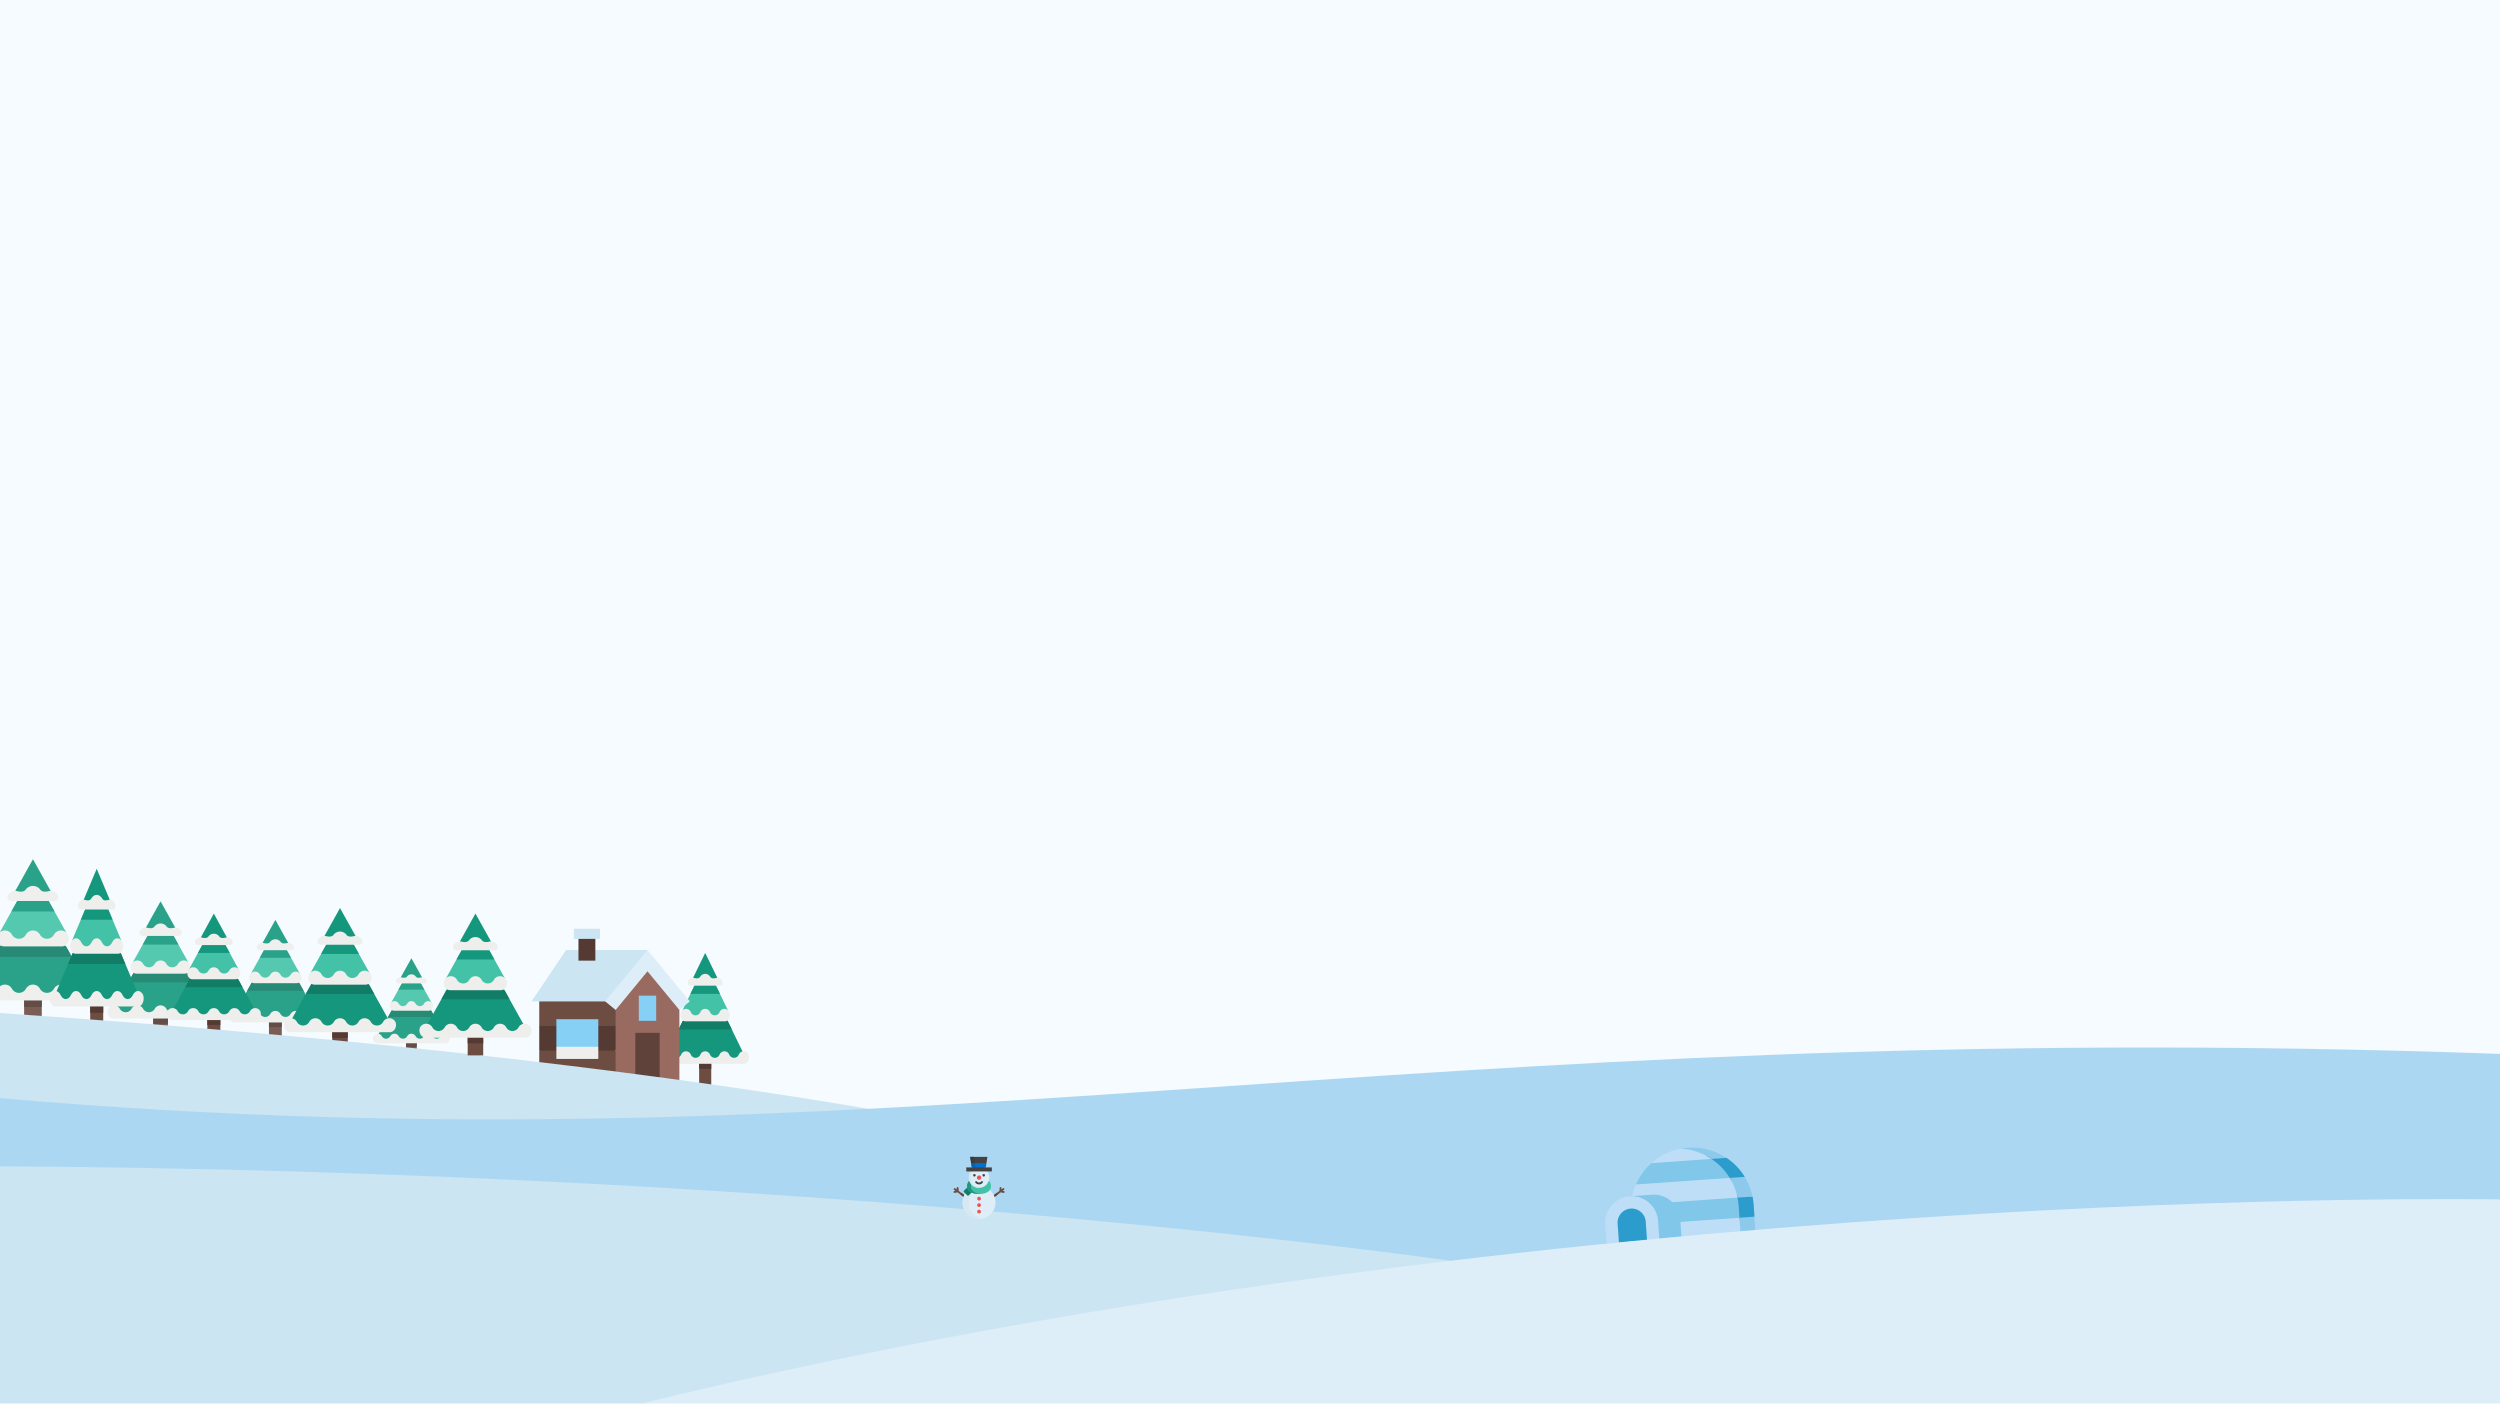 <svg xmlns="http://www.w3.org/2000/svg" xmlns:xlink="http://www.w3.org/1999/xlink" viewBox="-3374 -3197 1366 767">
  <defs>
    <style>
      .cls-1 {
        clip-path: url(#clip-Marketing_Christmas);
      }

      .cls-2 {
        fill: #f5fbff;
      }

      .cls-3 {
        opacity: 0.9;
      }

      .cls-4 {
        fill: #6d4d42;
      }

      .cls-5 {
        fill: #543a33;
      }

      .cls-6 {
        fill: #14977c;
      }

      .cls-7 {
        fill: #44c2a7;
      }

      .cls-8 {
        fill: #eeeeec;
      }

      .cls-9 {
        fill: #117d66;
      }

      .cls-10 {
        fill: #cce5f2;
      }

      .cls-11 {
        fill: #996a5f;
      }

      .cls-12 {
        fill: #5f433a;
      }

      .cls-13 {
        fill: #85d0f4;
      }

      .cls-14 {
        fill: #deeef9;
      }

      .cls-15 {
        fill: #acd7f2;
      }

      .cls-16 {
        fill: #80c7ea;
      }

      .cls-17 {
        fill: #bddef6;
      }

      .cls-18 {
        fill: #2c9ccc;
      }

      .cls-19 {
        fill: #8cc9ea;
      }

      .cls-20 {
        fill: #61443b;
      }

      .cls-21 {
        fill: #d8e8f2;
      }

      .cls-22 {
        fill: #1f967e;
      }

      .cls-23 {
        fill: #e95552;
      }

      .cls-24 {
        fill: #424342;
      }

      .cls-25 {
        fill: #0071ce;
      }

      .cls-26 {
        fill: #0064b5;
      }

      .cls-27 {
        fill: #3a3b3a;
      }
    </style>
    <clipPath id="clip-Marketing_Christmas">
      <rect x="-3374" y="-3197" width="1366" height="767"/>
    </clipPath>
  </defs>
  <g id="Marketing_Christmas" data-name="Marketing Christmas" class="cls-1">
    <rect id="Rectangle_50" data-name="Rectangle 50" class="cls-2" width="1366" height="767" transform="translate(-3374 -3197)"/>
    <g id="Group_2868" data-name="Group 2868" class="cls-3" transform="translate(-2262.352 682.747)">
      <rect id="Rectangle_526" data-name="Rectangle 526" class="cls-4" width="8.015" height="19.2" transform="translate(-1027.921 -3333.289)"/>
      <rect id="Rectangle_527" data-name="Rectangle 527" class="cls-5" width="8.015" height="13.014" transform="translate(-1027.921 -3333.289)"/>
      <path id="Path_7242" data-name="Path 7242" class="cls-6" d="M114.858,244.55l-3.421-2.328H86.99L84.9,244.55l-9.707,17.406v5.328h49.372v-5.328Z" transform="translate(-1123.793 -3592.297)"/>
      <path id="Path_7243" data-name="Path 7243" class="cls-7" d="M167.527,112.174l-.63-2.01H154.736l-1.459,2.01-7.991,14.33,2.227,3.94h24.447l3.559-3.94Z" transform="translate(-1184.315 -3480.52)"/>
      <path id="Path_7244" data-name="Path 7244" class="cls-6" d="M205.363,0l-8.007,14.358,2.341,2.56h12.161l1.512-2.56Z" transform="translate(-1229.277 -3387.274)"/>
      <path id="Path_7245" data-name="Path 7245" class="cls-8" d="M101.721,372.081h0a3.629,3.629,0,0,0-6.355,0h0a3.629,3.629,0,0,1-6.355,0h0a3.629,3.629,0,0,0-6.355,0h0a3.629,3.629,0,0,1-6.355,0h0a3.629,3.629,0,0,0-6.355,0h0a3.629,3.629,0,0,1-6.355,0h0a3.629,3.629,0,0,0-6.355,0h0a3.629,3.629,0,0,1-6.355,0h0a3.629,3.629,0,0,0-6.355,0h0v0c-1.034,2.485.578,5.336,3.017,5.336H98.7C101.143,377.418,102.755,374.567,101.721,372.081Z" transform="translate(-1097.039 -3700.626)"/>
      <path id="Path_7246" data-name="Path 7246" class="cls-9" d="M162.156,249.3l-2.647-4.746-3.421-2.328H131.641l-2.09,2.328L126.9,249.3Z" transform="translate(-1168.444 -3592.297)"/>
      <path id="Path_7247" data-name="Path 7247" class="cls-8" d="M168.721,212.285h0a3.629,3.629,0,0,0-6.355,0h0a3.629,3.629,0,0,1-6.355,0h0a3.628,3.628,0,0,0-6.355,0h0a3.629,3.629,0,0,1-6.355,0h0a3.628,3.628,0,0,0-6.355,0h0c-1.213,2.375.312,5.337,2.747,5.337h26.281C168.409,217.622,169.933,214.66,168.721,212.285Z" transform="translate(-1176.748 -3565.37)"/>
      <path id="Path_7248" data-name="Path 7248" class="cls-6" d="M187.076,112.174l-2.647,4.746h19.544l-2.647-4.746-.63-2.01H188.535Z" transform="translate(-1218.115 -3480.52)"/>
      <path id="Path_7249" data-name="Path 7249" class="cls-8" d="M194.142,82.864h0a3.754,3.754,0,0,0-4.049-1.645c-1.454.37-3.2.452-4.011-.876h0a4.15,4.15,0,0,0-6.355,0h0c-.815,1.329-2.557,1.246-4.011.876a3.754,3.754,0,0,0-4.049,1.645h0a1.778,1.778,0,0,0,1.241,2.815H192.9A1.777,1.777,0,0,0,194.142,82.864Z" transform="translate(-1206.819 -3454.024)"/>
    </g>
    <g id="Group_2867" data-name="Group 2867" class="cls-3" transform="translate(-2338 659.761)">
      <rect id="Rectangle_526-2" data-name="Rectangle 526" class="cls-4" width="9.656" height="23.131" transform="translate(-1022.821 -3322.234)"/>
      <rect id="Rectangle_527-2" data-name="Rectangle 527" class="cls-5" width="9.656" height="15.679" transform="translate(-1022.821 -3322.234)"/>
      <path id="Path_7242-2" data-name="Path 7242" class="cls-6" d="M122.98,245.026l-4.122-2.8H89.405l-2.518,2.8L75.193,266v6.419h59.482V266Z" transform="translate(-1122.927 -3584.68)"/>
      <path id="Path_7243-2" data-name="Path 7243" class="cls-7" d="M172.081,112.586l-.759-2.422H156.671l-1.758,2.422-9.628,17.264,2.683,4.747h29.453l4.287-4.747Z" transform="translate(-1181.489 -3477.055)"/>
      <path id="Path_7244-2" data-name="Path 7244" class="cls-6" d="M207,0l-9.647,17.3,2.821,3.084h14.651L216.65,17.3Z" transform="translate(-1224.995 -3387.274)"/>
      <path id="Path_7245-2" data-name="Path 7245" class="cls-8" d="M113.5,372.465h0a4.372,4.372,0,0,0-7.656,0h0a4.372,4.372,0,0,1-7.656,0h0a4.372,4.372,0,0,0-7.656,0h0a4.372,4.372,0,0,1-7.656,0h0a4.372,4.372,0,0,0-7.656,0h0a4.372,4.372,0,0,1-7.656,0h0a4.372,4.372,0,0,0-7.656,0h0a4.372,4.372,0,0,1-7.656,0h0a4.372,4.372,0,0,0-7.656,0h0v0c-1.245,2.993.7,6.428,3.635,6.428h61.635C112.8,378.9,114.744,375.46,113.5,372.465Z" transform="translate(-1097.039 -3688.984)"/>
      <path id="Path_7246-2" data-name="Path 7246" class="cls-9" d="M169.374,250.744l-3.189-5.718-4.122-2.8H132.611l-2.518,2.8-3.189,5.718Z" transform="translate(-1166.132 -3584.68)"/>
      <path id="Path_7247-2" data-name="Path 7247" class="cls-8" d="M175.314,212.669h0a4.372,4.372,0,0,0-7.656,0h0a4.372,4.372,0,0,1-7.656,0h0a4.371,4.371,0,0,0-7.656,0h0a4.372,4.372,0,0,1-7.656,0h0a4.371,4.371,0,0,0-7.656,0h0c-1.461,2.861.375,6.43,3.309,6.43H172C174.939,219.1,176.775,215.531,175.314,212.669Z" transform="translate(-1174.167 -3558.753)"/>
      <path id="Path_7248-2" data-name="Path 7248" class="cls-6" d="M187.618,112.586l-3.189,5.718h23.546l-3.189-5.718-.759-2.422H189.376Z" transform="translate(-1214.195 -3477.055)"/>
      <path id="Path_7249-2" data-name="Path 7249" class="cls-8" d="M198.81,83.683h0a4.523,4.523,0,0,0-4.878-1.982c-1.752.446-3.851.545-4.832-1.056h0a5,5,0,0,0-7.656,0h0c-.982,1.6-3.08,1.5-4.832,1.056a4.522,4.522,0,0,0-4.878,1.982h0c-.94,1.391-.058,3.392,1.5,3.392h24.086C198.868,87.075,199.75,85.074,198.81,83.683Z" transform="translate(-1203.264 -3451.544)"/>
    </g>
    <g id="Group_2851" data-name="Group 2851" transform="translate(-2294 665)">
      <rect id="Rectangle_526-3" data-name="Rectangle 526" class="cls-4" width="7.116" height="22.544" transform="translate(-1030.714 -3323.886)"/>
      <rect id="Rectangle_527-3" data-name="Rectangle 527" class="cls-5" width="7.116" height="15.281" transform="translate(-1030.714 -3323.886)"/>
      <path id="Path_7242-3" data-name="Path 7242" class="cls-6" d="M110.41,244.955l-3.038-2.733H85.667l-1.855,2.733-8.618,20.438v6.256h43.836v-6.256Z" transform="translate(-1124.267 -3585.818)"/>
      <path id="Path_7243-3" data-name="Path 7243" class="cls-7" d="M165.032,112.525l-.559-2.361h-10.8l-1.3,2.361-7.1,16.825,1.977,4.627h21.706l3.16-4.627Z" transform="translate(-1185.863 -3477.573)"/>
      <path id="Path_7244-3" data-name="Path 7244" class="cls-6" d="M204.465,0l-7.109,16.859,2.079,3.006h10.8l1.342-3.006Z" transform="translate(-1231.622 -3387.274)"/>
      <path id="Path_7245-3" data-name="Path 7245" class="cls-8" d="M95.272,372.408h0c-1.362-2.938-4.28-2.938-5.642,0h0c-1.362,2.938-4.28,2.938-5.642,0h0c-1.362-2.938-4.28-2.938-5.642,0h0c-1.362,2.938-4.28,2.938-5.642,0h0c-1.362-2.938-4.28-2.938-5.642,0h0c-1.362,2.938-4.28,2.938-5.642,0h0c-1.362-2.938-4.28-2.938-5.642,0h0c-1.362,2.938-4.28,2.938-5.642,0h0c-1.362-2.938-4.28-2.938-5.642,0h0v0c-.918,2.917.514,6.265,2.679,6.265H92.592C94.758,378.675,96.19,375.326,95.272,372.408Z" transform="translate(-1097.039 -3690.723)"/>
      <path id="Path_7246-3" data-name="Path 7246" class="cls-9" d="M158.2,250.528l-2.35-5.573-3.038-2.733H131.11l-1.855,2.733-2.35,5.573Z" transform="translate(-1169.71 -3585.818)"/>
      <path id="Path_7247-3" data-name="Path 7247" class="cls-8" d="M165.11,212.612h0c-1.362-2.938-4.28-2.938-5.642,0h0c-1.362,2.938-4.28,2.938-5.642,0h0c-1.362-2.938-4.28-2.938-5.642,0h0c-1.362,2.938-4.28,2.938-5.642,0h0c-1.362-2.938-4.28-2.938-5.642,0h0c-1.077,2.789.277,6.267,2.439,6.267h23.334C164.833,218.878,166.187,215.4,165.11,212.612Z" transform="translate(-1178.161 -3559.741)"/>
      <path id="Path_7248-3" data-name="Path 7248" class="cls-6" d="M186.779,112.525l-2.35,5.573h17.353l-2.35-5.573-.559-2.361h-10.8Z" transform="translate(-1220.262 -3477.573)"/>
      <path id="Path_7249-3" data-name="Path 7249" class="cls-8" d="M191.586,83.561h0c-.838-1.64-2.244-2.386-3.595-1.932-1.291.434-2.838.531-3.561-1.029h0c-1.558-2.318-4.084-2.318-5.642,0h0c-.724,1.56-2.27,1.463-3.561,1.029-1.351-.454-2.756.292-3.595,1.932h0c-.693,1.356-.043,3.306,1.1,3.306h17.75C191.629,86.867,192.279,84.917,191.586,83.561Z" transform="translate(-1208.765 -3451.915)"/>
    </g>
    <g id="Group_2865" data-name="Group 2865" class="cls-3" transform="translate(-2196 692.909)">
      <rect id="Rectangle_526-4" data-name="Rectangle 526" class="cls-4" width="7.012" height="16.796" transform="translate(-1031.04 -3340.048)"/>
      <rect id="Rectangle_527-4" data-name="Rectangle 527" class="cls-5" width="7.012" height="11.385" transform="translate(-1031.04 -3340.048)"/>
      <path id="Path_7242-4" data-name="Path 7242" class="cls-6" d="M109.892,244.258l-2.993-2.036H85.513l-1.828,2.036-8.492,15.227v4.661h43.191v-4.661Z" transform="translate(-1124.322 -3596.954)"/>
      <path id="Path_7243-4" data-name="Path 7243" class="cls-7" d="M164.742,111.923l-.551-1.759H153.552l-1.277,1.759-6.991,12.536,1.948,3.447H168.62l3.113-3.447Z" transform="translate(-1186.043 -3482.638)"/>
      <path id="Path_7244-4" data-name="Path 7244" class="cls-6" d="M204.361,0l-7,12.561L199.4,14.8h10.638l1.323-2.239Z" transform="translate(-1231.895 -3387.274)"/>
      <path id="Path_7245-4" data-name="Path 7245" class="cls-8" d="M94.521,371.846h0a3.174,3.174,0,0,0-5.559,0h0a3.174,3.174,0,0,1-5.559,0h0a3.174,3.174,0,0,0-5.559,0h0a3.174,3.174,0,0,1-5.559,0h0a3.174,3.174,0,0,0-5.559,0h0a3.174,3.174,0,0,1-5.559,0h0a3.174,3.174,0,0,0-5.559,0h0a3.174,3.174,0,0,1-5.559,0h0a3.174,3.174,0,0,0-5.559,0h0c-.9,2.174.506,4.668,2.64,4.668H91.88C94.015,376.515,95.426,374.021,94.521,371.846Z" transform="translate(-1097.039 -3707.744)"/>
      <path id="Path_7246-4" data-name="Path 7246" class="cls-9" d="M157.742,248.41l-2.315-4.152-2.993-2.036H131.048l-1.828,2.036L126.9,248.41Z" transform="translate(-1169.857 -3596.954)"/>
      <path id="Path_7247-4" data-name="Path 7247" class="cls-8" d="M164.69,212.05h0a3.174,3.174,0,0,0-5.559,0h0a3.174,3.174,0,0,1-5.559,0h0a3.174,3.174,0,0,0-5.559,0h0a3.174,3.174,0,0,1-5.559,0h0a3.174,3.174,0,0,0-5.559,0h0c-1.061,2.078.273,4.669,2.4,4.669h22.99C164.417,216.719,165.75,214.128,164.69,212.05Z" transform="translate(-1178.326 -3569.415)"/>
      <path id="Path_7248-4" data-name="Path 7248" class="cls-6" d="M186.745,111.923l-2.316,4.152h17.1l-2.316-4.152-.551-1.759H188.021Z" transform="translate(-1220.512 -3482.638)"/>
      <path id="Path_7249-4" data-name="Path 7249" class="cls-8" d="M191.288,82.363h0a3.284,3.284,0,0,0-3.542-1.439c-1.272.323-2.8.4-3.509-.767h0a3.63,3.63,0,0,0-5.559,0h0c-.713,1.162-2.237,1.09-3.509.767a3.284,3.284,0,0,0-3.542,1.439h0a1.555,1.555,0,0,0,1.086,2.463H190.2A1.555,1.555,0,0,0,191.288,82.363Z" transform="translate(-1208.992 -3455.541)"/>
    </g>
    <g id="Group_2866" data-name="Group 2866" class="cls-3" transform="translate(-2117.352 713.87)">
      <rect id="Rectangle_526-5" data-name="Rectangle 526" class="cls-4" width="5.811" height="13.92" transform="translate(-1034.77 -3348.133)"/>
      <rect id="Rectangle_527-5" data-name="Rectangle 527" class="cls-5" width="5.811" height="9.436" transform="translate(-1034.77 -3348.133)"/>
      <path id="Path_7242-5" data-name="Path 7242" class="cls-6" d="M103.952,243.91l-2.481-1.688H83.746l-1.515,1.688-7.038,12.62v3.863h35.8V256.53Z" transform="translate(-1124.956 -3602.525)"/>
      <path id="Path_7243-5" data-name="Path 7243" class="cls-7" d="M161.411,111.622l-.457-1.458h-8.817l-1.058,1.458-5.794,10.389,1.615,2.857h17.725l2.58-2.857Z" transform="translate(-1188.11 -3485.172)"/>
      <path id="Path_7244-5" data-name="Path 7244" class="cls-6" d="M203.161,0l-5.805,10.41,1.7,1.856h8.817l1.1-1.856Z" transform="translate(-1235.026 -3387.274)"/>
      <path id="Path_7245-5" data-name="Path 7245" class="cls-8" d="M85.907,371.565h0a2.631,2.631,0,0,0-4.608,0h0a2.631,2.631,0,0,1-4.607,0h0a2.631,2.631,0,0,0-4.608,0h0a2.631,2.631,0,0,1-4.607,0h0a2.631,2.631,0,0,0-4.608,0h0a2.631,2.631,0,0,1-4.608,0h0a2.631,2.631,0,0,0-4.607,0h0a2.631,2.631,0,0,1-4.608,0h0a2.631,2.631,0,0,0-4.607,0h0c-.749,1.8.419,3.868,2.188,3.868H83.719C85.488,375.435,86.657,373.367,85.907,371.565Z" transform="translate(-1097.039 -3716.258)"/>
      <path id="Path_7246-5" data-name="Path 7246" class="cls-9" d="M152.463,247.351l-1.919-3.441-2.481-1.688H130.338l-1.515,1.688-1.919,3.441Z" transform="translate(-1171.548 -3602.525)"/>
      <path id="Path_7247-5" data-name="Path 7247" class="cls-8" d="M159.867,211.769h0a2.631,2.631,0,0,0-4.608,0h0a2.631,2.631,0,0,1-4.607,0h0a2.631,2.631,0,0,0-4.607,0h0a2.631,2.631,0,0,1-4.608,0h0a2.631,2.631,0,0,0-4.607,0h0c-.879,1.722.226,3.87,1.991,3.87h19.054C159.641,215.639,160.746,213.491,159.867,211.769Z" transform="translate(-1180.213 -3574.255)"/>
      <path id="Path_7248-5" data-name="Path 7248" class="cls-6" d="M186.348,111.622l-1.919,3.441H198.6l-1.919-3.441-.457-1.458h-8.817Z" transform="translate(-1223.379 -3485.172)"/>
      <path id="Path_7249-5" data-name="Path 7249" class="cls-8" d="M187.874,81.763h0a2.722,2.722,0,0,0-2.935-1.193c-1.054.268-2.317.328-2.908-.635h0a3.009,3.009,0,0,0-4.607,0h0c-.591.963-1.854.9-2.908.635a2.722,2.722,0,0,0-2.935,1.193h0a1.289,1.289,0,0,0,.9,2.041h14.495A1.289,1.289,0,0,0,187.874,81.763Z" transform="translate(-1211.591 -3457.354)"/>
    </g>
    <g id="Group_2852" data-name="Group 2852" transform="translate(-2230 689.451)">
      <rect id="Rectangle_526-6" data-name="Rectangle 526" class="cls-4" width="7.116" height="17.441" transform="translate(-1030.714 -3338.234)"/>
      <rect id="Rectangle_527-6" data-name="Rectangle 527" class="cls-5" width="7.116" height="11.822" transform="translate(-1030.714 -3338.234)"/>
      <path id="Path_7242-6" data-name="Path 7242" class="cls-6" d="M110.41,244.336l-3.038-2.114H85.667l-1.855,2.114-8.618,15.812v4.84h43.836v-4.84Z" transform="translate(-1124.267 -3595.705)"/>
      <path id="Path_7243-6" data-name="Path 7243" class="cls-7" d="M165.032,111.99l-.559-1.826h-10.8l-1.3,1.826-7.1,13.017,1.977,3.579h21.706l3.16-3.579Z" transform="translate(-1185.863 -3482.07)"/>
      <path id="Path_7244-6" data-name="Path 7244" class="cls-6" d="M204.465,0l-7.109,13.043,2.079,2.325h10.8l1.342-2.325Z" transform="translate(-1231.622 -3387.274)"/>
      <path id="Path_7245-6" data-name="Path 7245" class="cls-8" d="M95.272,371.909h0a3.187,3.187,0,0,0-5.642,0h0a3.187,3.187,0,0,1-5.642,0h0a3.187,3.187,0,0,0-5.642,0h0a3.187,3.187,0,0,1-5.642,0h0a3.187,3.187,0,0,0-5.642,0h0a3.187,3.187,0,0,1-5.642,0h0a3.187,3.187,0,0,0-5.642,0h0a3.187,3.187,0,0,1-5.642,0h0a3.187,3.187,0,0,0-5.642,0h0c-.918,2.257.514,4.847,2.679,4.847H92.592C94.758,376.757,96.19,374.167,95.272,371.909Z" transform="translate(-1097.039 -3705.834)"/>
      <path id="Path_7246-6" data-name="Path 7246" class="cls-9" d="M158.2,248.648l-2.35-4.311-3.038-2.114H131.11l-1.855,2.114-2.35,4.311Z" transform="translate(-1169.71 -3595.705)"/>
      <path id="Path_7247-6" data-name="Path 7247" class="cls-8" d="M165.11,212.113h0a3.187,3.187,0,0,0-5.642,0h0a3.187,3.187,0,0,1-5.642,0h0a3.187,3.187,0,0,0-5.642,0h0a3.187,3.187,0,0,1-5.642,0h0a3.187,3.187,0,0,0-5.642,0h0c-1.077,2.158.277,4.848,2.439,4.848h23.334C164.833,216.961,166.187,214.271,165.11,212.113Z" transform="translate(-1178.161 -3568.33)"/>
      <path id="Path_7248-6" data-name="Path 7248" class="cls-6" d="M186.779,111.99l-2.35,4.311h17.353l-2.35-4.311-.559-1.826h-10.8Z" transform="translate(-1220.262 -3482.07)"/>
      <path id="Path_7249-6" data-name="Path 7249" class="cls-8" d="M191.586,82.5h0A3.3,3.3,0,0,0,187.991,81c-1.291.336-2.838.411-3.561-.8h0a3.631,3.631,0,0,0-5.642,0h0c-.724,1.207-2.27,1.132-3.561.8a3.3,3.3,0,0,0-3.595,1.495h0a1.621,1.621,0,0,0,1.1,2.557h17.75A1.621,1.621,0,0,0,191.586,82.5Z" transform="translate(-1208.765 -3455.134)"/>
    </g>
    <g id="Group_2853" data-name="Group 2853" transform="translate(-2166 686.451)">
      <rect id="Rectangle_526-7" data-name="Rectangle 526" class="cls-4" width="8.486" height="20.327" transform="translate(-1026.459 -3330.12)"/>
      <rect id="Rectangle_527-7" data-name="Rectangle 527" class="cls-5" width="8.486" height="13.778" transform="translate(-1026.459 -3330.12)"/>
      <path id="Path_7242-7" data-name="Path 7242" class="cls-6" d="M117.186,244.686l-3.622-2.464H87.682l-2.213,2.464L75.193,263.114v5.641h52.27v-5.641Z" transform="translate(-1123.544 -3590.114)"/>
      <path id="Path_7243-7" data-name="Path 7243" class="cls-7" d="M168.832,112.292l-.667-2.128H155.29l-1.545,2.128-8.46,15.171,2.358,4.172h25.882l3.768-4.172Z" transform="translate(-1183.505 -3479.527)"/>
      <path id="Path_7244-7" data-name="Path 7244" class="cls-6" d="M205.833,0l-8.477,15.2,2.479,2.71H212.71l1.6-2.71Z" transform="translate(-1228.05 -3387.274)"/>
      <path id="Path_7245-7" data-name="Path 7245" class="cls-8" d="M105.1,372.191h0a3.841,3.841,0,0,0-6.728,0h0a3.841,3.841,0,0,1-6.728,0h0a3.841,3.841,0,0,0-6.728,0h0a3.841,3.841,0,0,1-6.728,0h0a3.842,3.842,0,0,0-6.728,0h0a3.841,3.841,0,0,1-6.728,0h0a3.841,3.841,0,0,0-6.728,0h0a3.841,3.841,0,0,1-6.728,0h0a3.841,3.841,0,0,0-6.728,0h0v0c-1.094,2.63.612,5.649,3.194,5.649H101.9C104.485,377.842,106.192,374.823,105.1,372.191Z" transform="translate(-1097.039 -3697.289)"/>
      <path id="Path_7246-7" data-name="Path 7246" class="cls-9" d="M164.225,249.711l-2.8-5.025-3.622-2.464H131.919l-2.213,2.464-2.8,5.025Z" transform="translate(-1167.781 -3590.114)"/>
      <path id="Path_7247-7" data-name="Path 7247" class="cls-8" d="M170.611,212.4h0a3.842,3.842,0,0,0-6.728,0h0a3.842,3.842,0,0,1-6.728,0h0a3.841,3.841,0,0,0-6.728,0h0a3.842,3.842,0,0,1-6.728,0h0a3.841,3.841,0,0,0-6.728,0h0c-1.284,2.515.33,5.65,2.908,5.65H167.7C170.281,218.045,171.895,214.91,170.611,212.4Z" transform="translate(-1176.008 -3563.473)"/>
      <path id="Path_7248-7" data-name="Path 7248" class="cls-6" d="M187.231,112.292l-2.8,5.025H205.12l-2.8-5.025-.667-2.128H188.776Z" transform="translate(-1216.991 -3479.527)"/>
      <path id="Path_7249-7" data-name="Path 7249" class="cls-8" d="M195.48,83.1h0a3.974,3.974,0,0,0-4.286-1.742c-1.54.391-3.384.479-4.247-.928h0a4.394,4.394,0,0,0-6.728,0h0c-.863,1.407-2.707,1.319-4.247.928a3.974,3.974,0,0,0-4.286,1.742h0A1.882,1.882,0,0,0,173,86.079h21.165A1.882,1.882,0,0,0,195.48,83.1Z" transform="translate(-1205.8 -3453.313)"/>
    </g>
    <g id="Group_2864" data-name="Group 2864" transform="translate(-2128.742 -169.529)">
      <g id="Group_2862" data-name="Group 2862" transform="translate(-883.823 -2506.794)">
        <rect id="Rectangle_526-8" data-name="Rectangle 526" class="cls-4" width="6.621" height="21.154" transform="translate(20.573 51.046)"/>
        <rect id="Rectangle_527-8" data-name="Rectangle 527" class="cls-5" width="6.621" height="12.306" transform="translate(20.573 51.046)"/>
        <path id="Path_7242-8" data-name="Path 7242" class="cls-6" d="M83.211,244.423l2.826-2.2h20.194l1.726,2.2,8.018,16.459v5.038H75.193v-5.038Z" transform="translate(-71.7 -207.048)"/>
        <path id="Path_7243-8" data-name="Path 7243" class="cls-7" d="M151.886,112.065l.52-1.9h10.045l1.205,1.9,6.6,13.55-1.84,3.726H148.224l-2.939-3.726Z" transform="translate(-133.888 -94.167)"/>
        <path id="Path_7244-8" data-name="Path 7244" class="cls-6" d="M203.97,0l6.614,13.577L208.65,16H198.6l-1.249-2.421Z" transform="translate(-180.086)"/>
        <path id="Path_7245-8" data-name="Path 7245" class="cls-8" d="M44.472,371.979h0a2.828,2.828,0,0,1,5.249,0h0a2.828,2.828,0,0,0,5.249,0h0a2.828,2.828,0,0,1,5.249,0h0a2.828,2.828,0,0,0,5.249,0h0a2.828,2.828,0,0,1,5.249,0h0a2.828,2.828,0,0,0,5.249,0h0a2.828,2.828,0,0,1,5.249,0h0a2.828,2.828,0,0,0,5.249,0h0a2.828,2.828,0,0,1,5.249,0h0c.854,2.349-.478,5.045-2.492,5.045H46.965C44.949,377.026,43.617,374.329,44.472,371.979Z" transform="translate(-44.209 -316.447)"/>
        <path id="Path_7246-8" data-name="Path 7246" class="cls-9" d="M126.9,248.911l2.186-4.488,2.826-2.2H152.11l1.726,2.2,2.186,4.488Z" transform="translate(-117.579 -207.048)"/>
        <path id="Path_7247-8" data-name="Path 7247" class="cls-8" d="M136.872,212.183h0a2.828,2.828,0,0,1,5.249,0h0a2.828,2.828,0,0,0,5.249,0h0a2.828,2.828,0,0,1,5.249,0h0a2.828,2.828,0,0,0,5.249,0h0a2.828,2.828,0,0,1,5.249,0h0c1,2.246-.257,5.047-2.269,5.047H139.142C137.13,217.229,135.871,214.429,136.872,212.183Z" transform="translate(-126.111 -179.855)"/>
        <path id="Path_7248-8" data-name="Path 7248" class="cls-6" d="M198.386,112.065l2.186,4.488H184.429l2.186-4.488.52-1.9h10.045Z" transform="translate(-168.617 -94.167)"/>
        <path id="Path_7249-8" data-name="Path 7249" class="cls-8" d="M171.612,82.646h0a2.939,2.939,0,0,1,3.344-1.556c1.2.35,2.64.428,3.313-.829h0a3.16,3.16,0,0,1,5.249,0h0c.673,1.256,2.112,1.178,3.313.829a2.939,2.939,0,0,1,3.344,1.556h0c.645,1.092.04,2.662-1.025,2.662H172.637C171.572,85.308,170.967,83.738,171.612,82.646Z" transform="translate(-157.01 -67.41)"/>
      </g>
      <g id="Group_2863" data-name="Group 2863" transform="translate(-954.83 -2520)">
        <path id="Path_7273" data-name="Path 7273" class="cls-10" d="M253.584,127.412h44.465l-1.439,7.134-15.283,18.409-6.4,2.515H234.685Z" transform="translate(-234.685 -115.795)"/>
        <path id="Path_7274" data-name="Path 7274" class="cls-5" d="M300.178,279.666l18.256,6.73,7.817,6.73-7.817,6.73-18.256,7.572-23.468-7.572V286.4Z" transform="translate(-272.49 -233.26)"/>
        <g id="Group_2855" data-name="Group 2855" transform="translate(4.22 39.676)">
          <path id="Path_7275" data-name="Path 7275" class="cls-4" d="M288.114,263.672V250.211h41.724l5.212,13.461Z" transform="translate(-288.114 -250.211)"/>
          <path id="Path_7276" data-name="Path 7276" class="cls-4" d="M335.54,368.034l3.909,3.365-3.909,10.1H293.816V368.034Z" transform="translate(-293.816 -341.113)"/>
        </g>
        <path id="Path_7277" data-name="Path 7277" class="cls-11" d="M182.516,227.944h10.77V180.626l-15.52-21.99h-3.34l-15.98,20.812v48.5h10.77l6.65-13.106Z" transform="translate(-112.502 -139.884)"/>
        <rect id="Rectangle_529" data-name="Rectangle 529" class="cls-12" width="13.299" height="26.186" transform="translate(56.714 56.872)"/>
        <g id="Group_2856" data-name="Group 2856" transform="translate(13.577 36.546)">
          <rect id="Rectangle_530" data-name="Rectangle 530" class="cls-13" width="9.502" height="13.775" transform="translate(45.037 0)"/>
          <path id="Path_7278" data-name="Path 7278" class="cls-13" d="M375.222,292.79v15.088l-11.455,3.314-11.455-3.314V292.79Z" transform="translate(-352.311 -279.931)"/>
        </g>
        <rect id="Rectangle_531" data-name="Rectangle 531" class="cls-5" width="9.225" height="14.648" transform="translate(25.648 2.768)"/>
        <rect id="Rectangle_532" data-name="Rectangle 532" class="cls-10" width="14.29" height="5.532" transform="translate(23.115 0)"/>
        <rect id="Rectangle_533" data-name="Rectangle 533" class="cls-8" width="22.91" height="6.629" transform="translate(13.577 64.494)"/>
        <path id="Path_7279" data-name="Path 7279" class="cls-14" d="M139.2,160.166l17.42-21.141,17.42,21.141,5.7-4.7-23.119-28.058L133.5,155.47Z" transform="translate(-93.258 -115.795)"/>
      </g>
    </g>
    <path id="Path_7253" data-name="Path 7253" class="cls-10" d="M613.9,328.932S444.868,277.268,0,247.093v84.49l205.132,52.564L613.9,361.758V328.932Z" transform="translate(-3374 -2890.578)"/>
    <path id="Path_7254" data-name="Path 7254" class="cls-15" d="M1366,307.443C762.722,285.716,486.731,373.828,0,331.583v48.28l534.039,90.522L1366,397.968Z" transform="translate(-3374 -2928.578)"/>
    <path id="Path_7255" data-name="Path 7255" class="cls-10" d="M792.608,431.458S451.308,382.277,0,379.863V509.422H350.531l442.074-34.206V431.458Z" transform="translate(-3374 -2939.578)"/>
    <g id="Group_2854" data-name="Group 2854" transform="translate(-2092 689.451)">
      <rect id="Rectangle_526-9" data-name="Rectangle 526" class="cls-4" width="8.486" height="20.327" transform="translate(-1026.459 -3330.12)"/>
      <rect id="Rectangle_527-9" data-name="Rectangle 527" class="cls-5" width="8.486" height="13.778" transform="translate(-1026.459 -3330.12)"/>
      <path id="Path_7242-9" data-name="Path 7242" class="cls-6" d="M117.186,244.686l-3.622-2.464H87.682l-2.213,2.464L75.193,263.114v5.641h52.27v-5.641Z" transform="translate(-1123.544 -3590.114)"/>
      <path id="Path_7243-9" data-name="Path 7243" class="cls-7" d="M168.832,112.292l-.667-2.128H155.29l-1.545,2.128-8.46,15.171,2.358,4.172h25.882l3.768-4.172Z" transform="translate(-1183.505 -3479.527)"/>
      <path id="Path_7244-9" data-name="Path 7244" class="cls-6" d="M205.833,0l-8.477,15.2,2.479,2.71H212.71l1.6-2.71Z" transform="translate(-1228.05 -3387.274)"/>
      <path id="Path_7245-9" data-name="Path 7245" class="cls-8" d="M105.1,372.191h0a3.841,3.841,0,0,0-6.728,0h0a3.841,3.841,0,0,1-6.728,0h0a3.841,3.841,0,0,0-6.728,0h0a3.841,3.841,0,0,1-6.728,0h0a3.842,3.842,0,0,0-6.728,0h0a3.841,3.841,0,0,1-6.728,0h0a3.841,3.841,0,0,0-6.728,0h0a3.841,3.841,0,0,1-6.728,0h0a3.841,3.841,0,0,0-6.728,0h0v0c-1.094,2.63.612,5.649,3.194,5.649H101.9C104.485,377.842,106.192,374.823,105.1,372.191Z" transform="translate(-1097.039 -3697.289)"/>
      <path id="Path_7246-9" data-name="Path 7246" class="cls-9" d="M164.225,249.711l-2.8-5.025-3.622-2.464H131.919l-2.213,2.464-2.8,5.025Z" transform="translate(-1167.781 -3590.114)"/>
      <path id="Path_7247-9" data-name="Path 7247" class="cls-8" d="M170.611,212.4h0a3.842,3.842,0,0,0-6.728,0h0a3.842,3.842,0,0,1-6.728,0h0a3.841,3.841,0,0,0-6.728,0h0a3.842,3.842,0,0,1-6.728,0h0a3.841,3.841,0,0,0-6.728,0h0c-1.284,2.515.33,5.65,2.908,5.65H167.7C170.281,218.045,171.895,214.91,170.611,212.4Z" transform="translate(-1176.008 -3563.473)"/>
      <path id="Path_7248-9" data-name="Path 7248" class="cls-6" d="M187.231,112.292l-2.8,5.025H205.12l-2.8-5.025-.667-2.128H188.776Z" transform="translate(-1216.991 -3479.527)"/>
      <path id="Path_7249-9" data-name="Path 7249" class="cls-8" d="M195.48,83.1h0a3.974,3.974,0,0,0-4.286-1.742c-1.54.391-3.384.479-4.247-.928h0a4.394,4.394,0,0,0-6.728,0h0c-.863,1.407-2.707,1.319-4.247.928a3.974,3.974,0,0,0-4.286,1.742h0A1.882,1.882,0,0,0,173,86.079h21.165A1.882,1.882,0,0,0,195.48,83.1Z" transform="translate(-1205.8 -3453.313)"/>
    </g>
    <g id="_043-igloo" data-name="043-igloo" transform="matrix(0.998, -0.07, 0.07, 0.998, -2506.742, -2668.601)">
      <g id="Group_2872" data-name="Group 2872" transform="translate(14.447 105.772)">
        <path id="Path_7306" data-name="Path 7306" class="cls-16" d="M164.763,127.841,144.2,124.325l-20.556,3.516a33.711,33.711,0,0,0-9.222,11.034l29.78,5.517,29.775-5.517A33.69,33.69,0,0,0,164.763,127.841Z" transform="translate(-110.642 -124.325)"/>
        <path id="Path_7307" data-name="Path 7307" class="cls-16" d="M157.507,255.8l-33.265-5.517L90.974,255.8a33.55,33.55,0,0,0-.3,4.461l11.328,6.573,22.233,4.426,33.562-4.426v-6.573A33.549,33.549,0,0,0,157.507,255.8Z" transform="translate(-90.679 -230.218)"/>
      </g>
      <g id="Group_2873" data-name="Group 2873" transform="translate(14.742 102.256)">
        <path id="Path_7308" data-name="Path 7308" class="cls-17" d="M213.426,109.289H172.31a33.567,33.567,0,0,1,41.116,0Z" transform="translate(-159.6 -102.257)"/>
        <path id="Path_7309" data-name="Path 7309" class="cls-17" d="M159.064,226.691H92.531a33.33,33.33,0,0,1,3.488-11.034h59.555A33.233,33.233,0,0,1,159.064,226.691Z" transform="translate(-92.531 -197.591)"/>
        <path id="Path_7310" data-name="Path 7310" class="cls-17" d="M217.576,354.177v8.853H177.037l-15.256-8.853Z" transform="translate(-150.748 -314.042)"/>
      </g>
      <g id="Group_2874" data-name="Group 2874" transform="translate(57.717 107.432)">
        <path id="Path_7311" data-name="Path 7311" class="cls-18" d="M364.926,136.6a33.7,33.7,0,0,1,9.217,11.034q.359.687.686,1.394l7.521-1.394a33.579,33.579,0,0,0-3.451-5.323q-.842-1.064-1.767-2.056-.616-.661-1.267-1.289a33.746,33.746,0,0,0-2.732-2.366l-10.851-1.856Q363.649,135.612,364.926,136.6Z" transform="translate(-362.281 -134.747)"/>
        <path id="Path_7312" data-name="Path 7312" class="cls-18" d="M465.887,279.2q-.069-.833-.179-1.654l-8.422-1.4q.122.694.216,1.4a33.552,33.552,0,0,1,.3,4.461v7.656L466,288.579v-6.573q0-.851-.042-1.692Q465.933,279.754,465.887,279.2Z" transform="translate(-442.15 -253.621)"/>
      </g>
      <g id="Group_2875" data-name="Group 2875" transform="translate(43.905 102.256)">
        <path id="Path_7313" data-name="Path 7313" class="cls-19" d="M444.94,215.656h-8.206a33.234,33.234,0,0,1,3.49,11.034h8.206A33.232,33.232,0,0,0,444.94,215.656Z" transform="translate(-411.06 -197.59)"/>
        <path id="Path_7314" data-name="Path 7314" class="cls-19" d="M299.71,108.88q-.541-.4-1.1-.784t-1.131-.741a33.408,33.408,0,0,0-17.794-5.1c-.314,0-.626.006-.938.014l-.214.007c-.3.01-.6.023-.9.041h-.025q-.5.031-1,.076l-.053.005q-.492.046-.98.1a33.392,33.392,0,0,1,16.456,6.782h8.206Q299.981,109.081,299.71,108.88Z" transform="translate(-275.584 -102.256)"/>
      </g>
      <path id="Path_7315" data-name="Path 7315" class="cls-16" d="M117.262,279.2V268.907a14.446,14.446,0,0,0-14.446-14.446H90.677L105.123,279.2Z" transform="translate(-76.231 -127.956)"/>
      <path id="Path_7316" data-name="Path 7316" class="cls-17" d="M6.744,279.2H0V268.907a14.446,14.446,0,1,1,28.892,0V279.2H22.148l-7.7-5.808Z" transform="translate(0 -127.956)"/>
      <path id="Path_7317" data-name="Path 7317" class="cls-18" d="M57.733,304.492v10.293h-15.4V304.492a7.7,7.7,0,1,1,15.4,0Z" transform="translate(-35.585 -163.541)"/>
      <rect id="Rectangle_535" data-name="Rectangle 535" class="cls-19" width="8.206" height="8.853" transform="translate(73.363 142.391)"/>
    </g>
    <g id="_012-snowman-1" data-name="012-snowman-1" transform="translate(-2898.015 -2564.875)">
      <g id="Group_2857" data-name="Group 2857" transform="translate(45.015 16.496)">
        <path id="Path_7280" data-name="Path 7280" class="cls-4" d="M365.106,251.5l-.652-.118.76-.567A.511.511,0,0,0,364.6,250l-.831.62.038-.75a.511.511,0,1,0-1.021-.052l-.082,1.6-4.163,3.108a.511.511,0,1,0,.612.819l4.178-3.119,1.591.288a.511.511,0,1,0,.182-1.006Z" transform="translate(-337.608 -249.332)"/>
        <path id="Path_7281" data-name="Path 7281" class="cls-4" d="M52,254.524l-4.163-3.108-.082-1.6a.511.511,0,0,0-1.021.052l.038.75-.831-.62a.511.511,0,0,0-.612.819l.76.567-.652.118a.511.511,0,1,0,.182,1.006l1.591-.288,4.178,3.119a.511.511,0,0,0,.612-.819Z" transform="translate(-45.015 -249.334)"/>
      </g>
      <g id="Group_2858" data-name="Group 2858" transform="translate(48.81 19.644)">
        <path id="Path_7282" data-name="Path 7282" class="cls-20" d="M361.278,296.914l-2.735,2.042a.511.511,0,1,0,.612.819l2.576-1.923Q361.526,297.371,361.278,296.914Z" transform="translate(-341.402 -296.914)"/>
        <path id="Path_7283" data-name="Path 7283" class="cls-20" d="M105.566,298.956l-2.735-2.042q-.247.457-.452.938l2.576,1.923a.511.511,0,1,0,.611-.819Z" transform="translate(-102.379 -296.914)"/>
      </g>
      <circle id="Ellipse_285" data-name="Ellipse 285" class="cls-14" cx="8.991" cy="8.991" r="8.991" transform="translate(49.982 15.892)"/>
      <path id="Path_7284" data-name="Path 7284" class="cls-21" d="M123.5,249.184a8.994,8.994,0,0,1,7.288-8.83,8.992,8.992,0,1,0,0,17.659A8.994,8.994,0,0,1,123.5,249.184Z" transform="translate(-70.113 -224.3)"/>
      <path id="Path_7285" data-name="Path 7285" class="cls-9" d="M129.347,245.256l2.373-2.36,2.588,2.6-2.373,2.36a.582.582,0,0,1-.823,0l-1.768-1.778A.582.582,0,0,1,129.347,245.256Z" transform="translate(-78.593 -226.826)"/>
      <path id="Path_7286" data-name="Path 7286" class="cls-7" d="M168.738,197c2.017,1.747,2.416,7.243-5.313,7.243s-7.33-5.5-5.313-7.243Z" transform="translate(-104.451 -183.967)"/>
      <path id="Path_7287" data-name="Path 7287" class="cls-22" d="M160.157,197h-2.045c-2.017,1.747-2.417,7.243,5.313,7.243q.537,0,1.022-.035C157.782,203.743,158.234,198.667,160.157,197Z" transform="translate(-104.452 -183.967)"/>
      <circle id="Ellipse_286" data-name="Ellipse 286" class="cls-14" cx="5.58" cy="5.58" r="5.58" transform="translate(53.394 5.744)"/>
      <path id="Path_7288" data-name="Path 7288" class="cls-21" d="M173.021,92.407a5.58,5.58,0,0,1,4.9-5.537,5.58,5.58,0,1,0,0,11.074A5.58,5.58,0,0,1,173.021,92.407Z" transform="translate(-118.264 -81.082)"/>
      <g id="Group_2859" data-name="Group 2859" transform="translate(57.784 10.135)">
        <circle id="Ellipse_287" data-name="Ellipse 287" class="cls-23" cx="1.032" cy="1.032" r="1.032" transform="translate(0.158 11.652)"/>
        <circle id="Ellipse_288" data-name="Ellipse 288" class="cls-23" cx="1.032" cy="1.032" r="1.032" transform="translate(0.158 15.193)"/>
        <circle id="Ellipse_289" data-name="Ellipse 289" class="cls-23" cx="1.032" cy="1.032" r="1.032" transform="translate(0.158 18.734)"/>
        <circle id="Ellipse_290" data-name="Ellipse 290" class="cls-23" cx="1.19" cy="1.19" r="1.19"/>
      </g>
      <g id="Group_2860" data-name="Group 2860" transform="translate(55.729 9.351)">
        <path id="Path_7289" data-name="Path 7289" class="cls-24" d="M226.195,201.871a2.435,2.435,0,0,1-2.02-.985.511.511,0,1,1,.839-.585,1.547,1.547,0,0,0,2.362,0,.511.511,0,1,1,.838.585A2.435,2.435,0,0,1,226.195,201.871Z" transform="translate(-222.95 -196.195)"/>
        <circle id="Ellipse_291" data-name="Ellipse 291" class="cls-24" cx="0.701" cy="0.701" r="0.701"/>
        <circle id="Ellipse_292" data-name="Ellipse 292" class="cls-24" cx="0.701" cy="0.701" r="0.701" transform="translate(5.087)"/>
      </g>
      <path id="Path_7290" data-name="Path 7290" class="cls-25" d="M194.806,32.821l-4.184,1.253.344,2.321,3.981,1.1,3.7-1.1.344-2.321Z" transform="translate(-135.974 -30.649)"/>
      <path id="Path_7291" data-name="Path 7291" class="cls-26" d="M195.932,46.615l-2.921-.81-.432-2.907-1.957.586.343,2.31,0,.011,2.654.736,1.327.368Z" transform="translate(-135.974 -40.06)"/>
      <g id="Group_2861" data-name="Group 2861" transform="translate(51.99)">
        <rect id="Rectangle_534" data-name="Rectangle 534" class="cls-24" width="13.967" height="2.208" transform="translate(0 5.744)"/>
        <path id="Path_7292" data-name="Path 7292" class="cls-24" d="M192.315,0l-.509,3.424h-8.368L182.929,0Z" transform="translate(-180.78)"/>
      </g>
      <path id="Path_7293" data-name="Path 7293" class="cls-27" d="M185.482,3.424,184.974,0h-2.045l.509,3.424Z" transform="translate(-128.79)"/>
    </g>
    <path id="Path_7256" data-name="Path 7256" class="cls-14" d="M1146.854,397.968S630.522,387.925,131.385,509.422H1146.854Z" transform="translate(-3154.854 -2939.578)"/>
  </g>
</svg>
